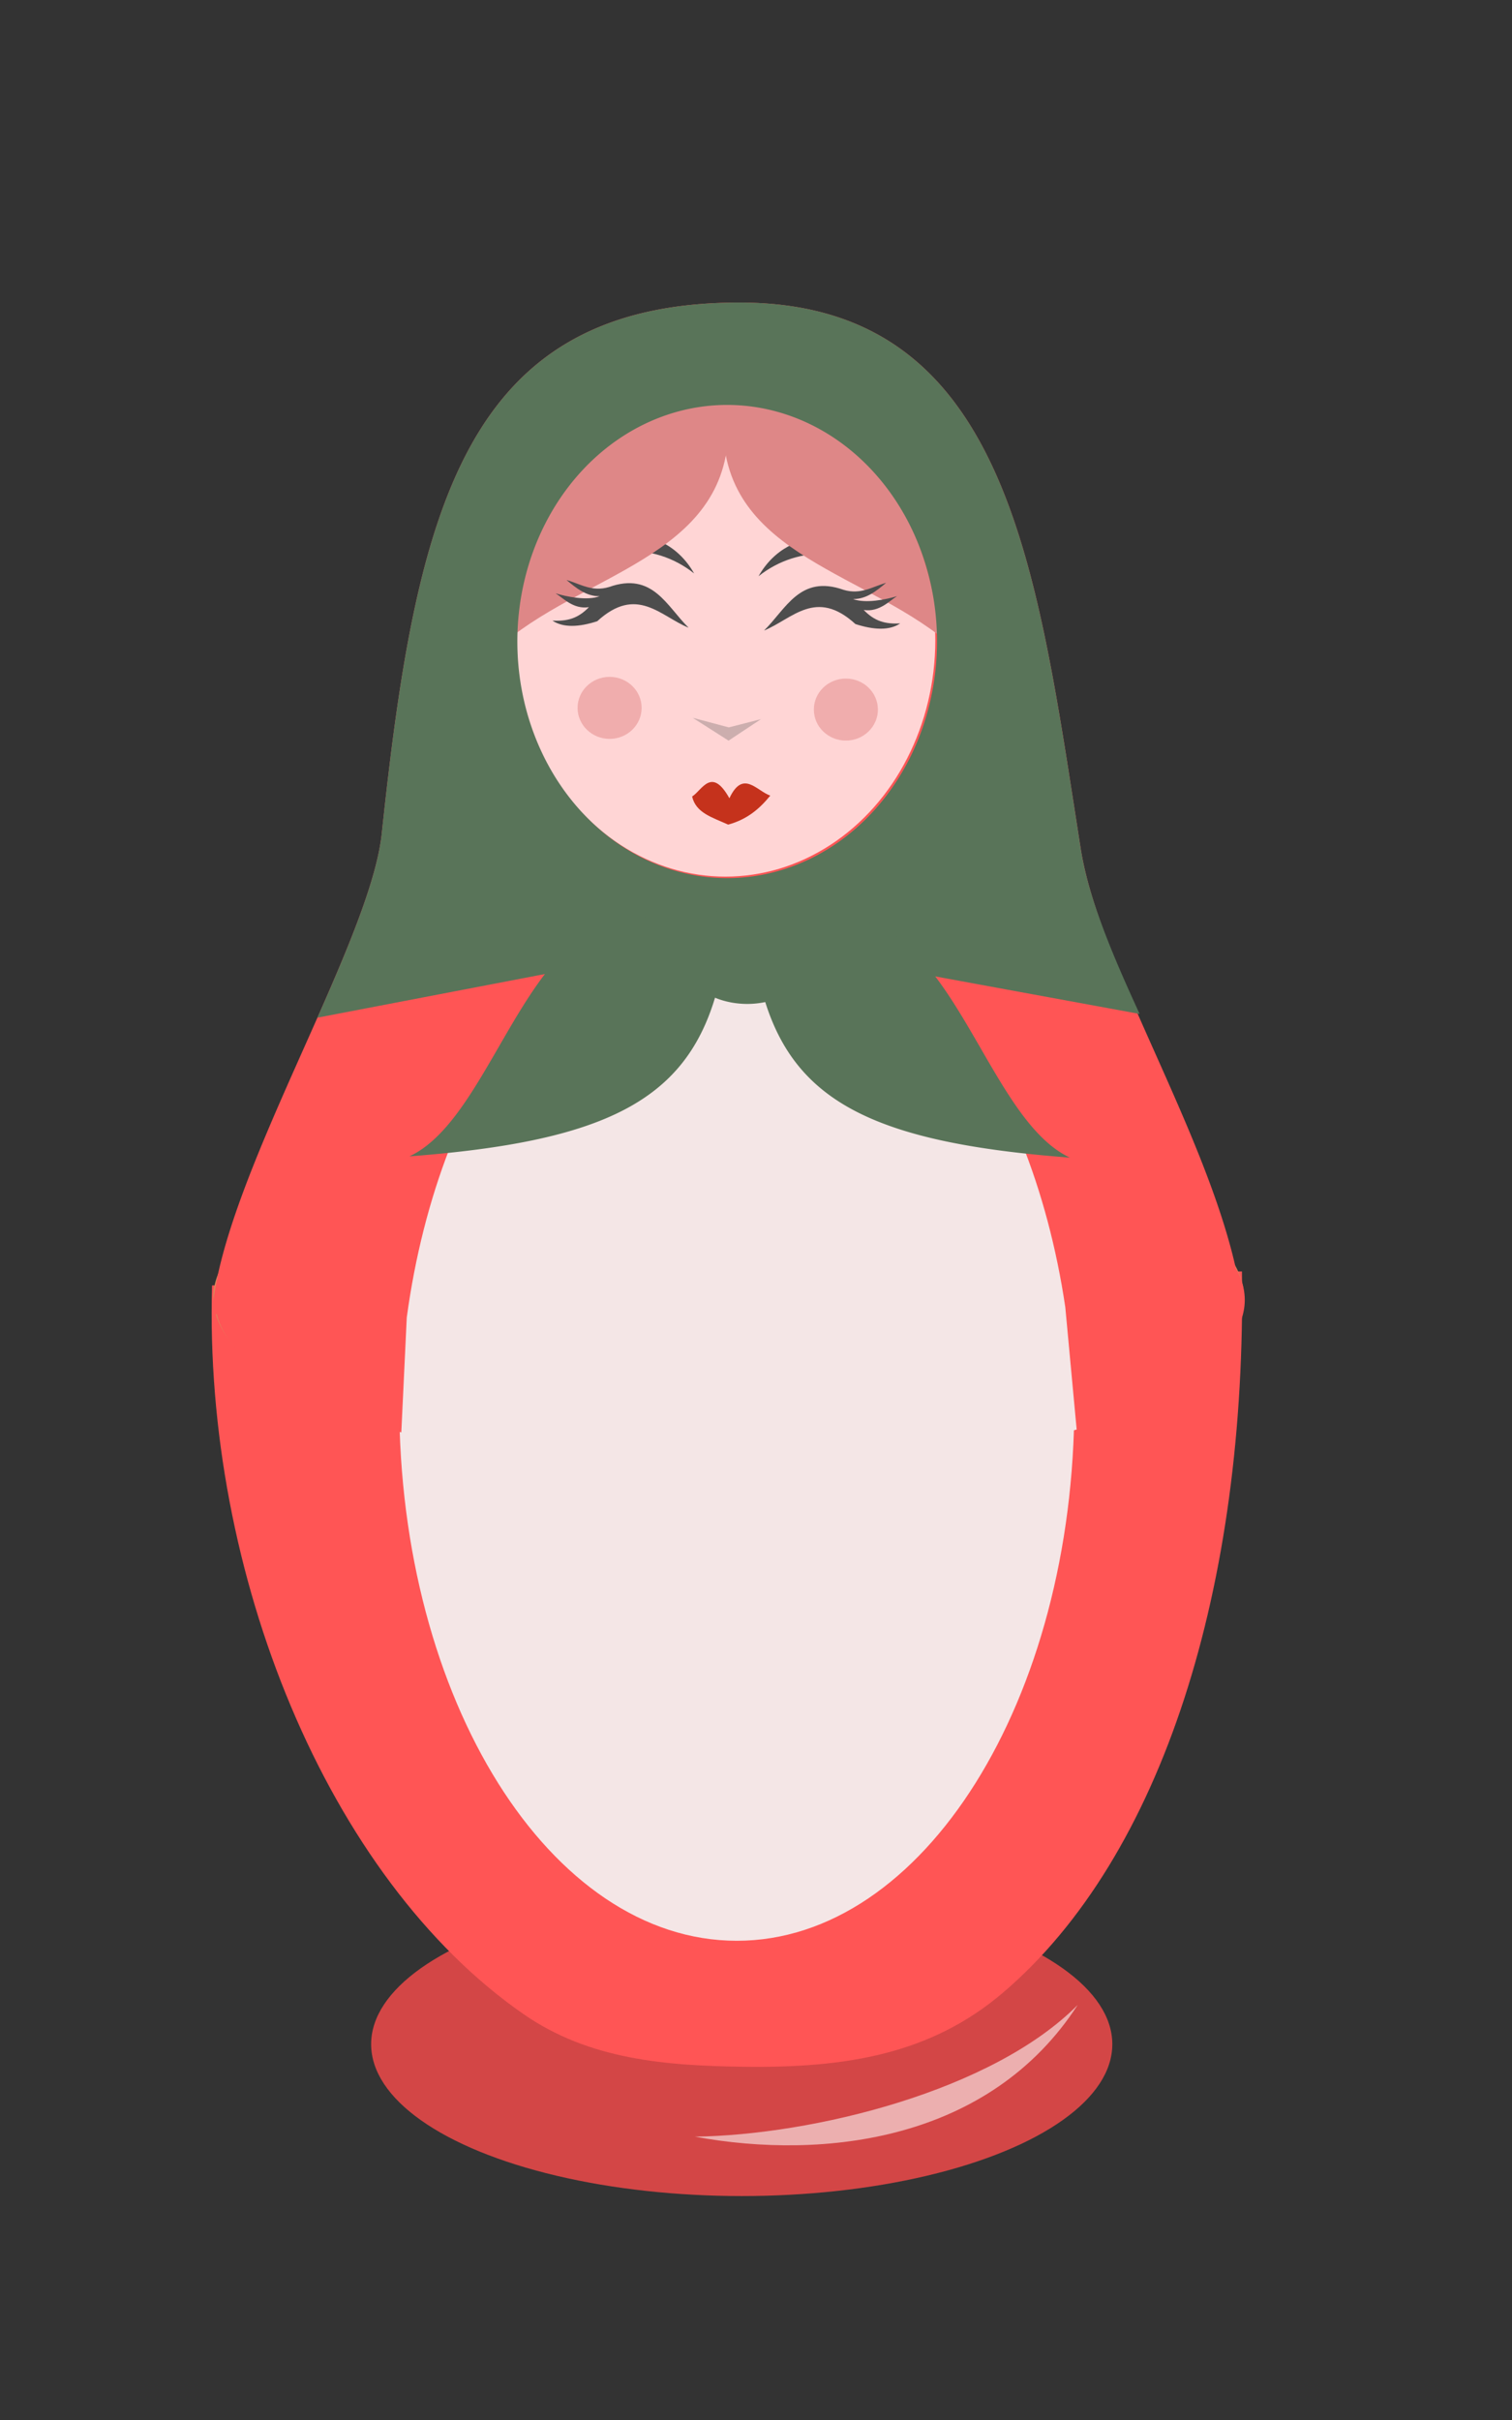 <?xml version="1.0" encoding="UTF-8" standalone="no"?>
<!-- Created with Inkscape (http://www.inkscape.org/) -->

<svg
   width="50"
   height="80"
   viewBox="-32 -55 50 80"
   version="1.1"
   id="svg1"
   inkscape:version="1.3.2 (091e20e, 2023-11-25)"
   sodipodi:docname="russion_doll_animation.svg"
   xmlns:inkscape="http://www.inkscape.org/namespaces/inkscape"
   xmlns:sodipodi="http://sodipodi.sourceforge.net/DTD/sodipodi-0.dtd"
   xmlns="http://www.w3.org/2000/svg"
   xmlns:svg="http://www.w3.org/2000/svg">
  <rect x="-32" y="-55" width="50" height="80" fill="#333333" stroke="none"/>
  <sodipodi:namedview
     id="namedview1"
     pagecolor="#ffffff"
     bordercolor="#666666"
     borderopacity="1.0"
     inkscape:showpageshadow="2"
     inkscape:pageopacity="0.0"
     inkscape:pagecheckerboard="0"
     inkscape:deskcolor="#d1d1d1"
     inkscape:document-units="px"
     inkscape:zoom="6.672"
     inkscape:cx="33.198441"
     inkscape:cy="39.868105"
     inkscape:window-width="1652"
     inkscape:window-height="948"
     inkscape:window-x="169"
     inkscape:window-y="58"
     inkscape:window-maximized="0"
     inkscape:current-layer="g90" />
  <defs
     id="defs1">
    <clipPath
       clipPathUnits="userSpaceOnUse"
       id="clipPath2">
      <path
         id="path2"
         style="display:inline;fill:#1a1a1a;fill-rule:evenodd;stroke-width:0.339;stroke-linecap:square"
         inkscape:label="LD_2_CLIP"
         d="m -90.386,7.194 c -0.605,3.496 -8.623,6.434 -19.261,6.434 -10.638,0 -18.884,-2.902 -19.261,-6.434 -1.331,-12.472 9.102,-19.888 19.739,-19.888 10.638,0 20.634,9.182 18.783,19.888 z"
         sodipodi:nodetypes="sssss" />
    </clipPath>
    <clipPath
       clipPathUnits="userSpaceOnUse"
       id="clipPath72">
      <path
         id="path88"
         style="display:inline;fill:#1a1a1a;fill-rule:evenodd;stroke-width:0.359;stroke-linecap:square"
         inkscape:label="LD_3_CLIP"
         d="m -120.913,-94.216 c 0,3.349 -10.273,6.064 -22.945,6.064 -12.672,-1e-6 -22.945,-2.715 -22.945,-6.064 0,-3.349 9.726,-39.442 22.398,-39.442 12.672,0 23.492,36.093 23.492,39.442 z"
         sodipodi:nodetypes="cscsc" />
    </clipPath>
  </defs>
  <g
     inkscape:groupmode="layer"
     id="g90"
     inkscape:label="nesting"
     style="display:inline"
     sodipodi:insensitive="true"
     transform="translate(-7.704,-7.317)">
    <g
       id="g75"
       inkscape:label="LOWER_DOLL"
       style="display:inline"
       transform="translate(109.784,-7.583)">
      <ellipse
         style="fill:#d34646;fill-opacity:1;fill-rule:evenodd;stroke-width:0.247;stroke-linecap:square"
         id="ellipse71"
         cx="-109.552"
         cy="27.477"
         rx="12.255"
         ry="5.02" />
      <path
         style="display:inline;fill:#ff5555;fill-rule:evenodd;stroke-width:0.065;stroke-linecap:square"
         d="m -127.067,2.393 c -0.283,9.494 3.805,19.596 10.31,24.097 2.158,1.493 4.677,1.7 7.295,1.733 3.369,0.043 6.167,-0.418 8.55,-2.45 5.291,-4.511 8.059,-13.462 7.901,-23.842"
         id="path72"
         sodipodi:nodetypes="csssc" />
      <path
         style="display:inline;fill:#f4e6e6;fill-rule:evenodd;stroke-width:0.3;stroke-linecap:square"
         d="m -98.851,2.154 c 0.196,1.319 0.299,2.695 0.299,4.109 0,9.828 -4.998,17.795 -11.163,17.795 -6.165,6e-6 -11.163,-7.967 -11.163,-17.795 0,-1.291 0.086,-2.55 0.25,-3.763"
         id="path73" />
      <ellipse
         style="fill:#d68e5c;fill-opacity:1;fill-rule:evenodd;stroke-width:0.3;stroke-linecap:square"
         id="ellipse73"
         cx="-109.983"
         cy="2.789"
         rx="17.042"
         ry="5.693" />
      <ellipse
         style="fill:#6c4f3f;fill-opacity:1;fill-rule:evenodd;stroke-width:0.257;stroke-linecap:square"
         id="ellipse74"
         cx="-109.866"
         cy="2.749"
         rx="14.955"
         ry="4.765" />
      <path
         style="fill:#ffffff;fill-opacity:0.567;stroke:none;stroke-width:1px;stroke-linecap:butt;stroke-linejoin:miter;stroke-opacity:1"
         d="m -111.101,30.534 c 4.311,0.791 9.76,0.123 12.659,-4.355 -2.819,2.844 -8.743,4.299 -12.659,4.355 z"
         id="path75"
         sodipodi:nodetypes="ccc" />
    </g>
    <g
       id="g93"
       inkscape:label="LOWER_DOLL_2"
       style="display:inline"
       transform="matrix(0.776,0,0,0.741,85.188,-10.099)"
       clip-path="url(#clipPath2)">
      <path
         style="display:inline;fill:#ff5555;fill-rule:evenodd;stroke-width:0.065;stroke-linecap:square"
         d="m -127.067,2.393 c -0.283,9.494 3.805,19.596 10.31,24.097 2.158,1.493 4.677,1.7 7.295,1.733 3.369,0.043 6.167,-0.418 8.55,-2.45 5.291,-4.511 8.059,-13.462 7.901,-23.842"
         id="path90"
         sodipodi:nodetypes="csssc" />
      <path
         style="display:inline;fill:#f4e6e6;fill-rule:evenodd;stroke-width:0.3;stroke-linecap:square"
         d="m -98.851,2.154 c 0.196,1.319 0.299,2.695 0.299,4.109 0,9.828 -4.998,17.795 -11.163,17.795 -6.165,6e-6 -11.163,-7.967 -11.163,-17.795 0,-1.291 0.086,-2.55 0.25,-3.763"
         id="path91" />
      <ellipse
         style="fill:#d68e5c;fill-opacity:1;fill-rule:evenodd;stroke-width:0.3;stroke-linecap:square"
         id="ellipse91"
         cx="-109.983"
         cy="2.789"
         rx="17.042"
         ry="5.693" />
      <ellipse
         style="fill:#6c4f3f;fill-opacity:1;fill-rule:evenodd;stroke-width:0.257;stroke-linecap:square"
         id="ellipse92"
         cx="-109.866"
         cy="2.749"
         rx="14.955"
         ry="4.765" />
    </g>
    <g
       id="g71"
       inkscape:label="doll_inner"
       transform="matrix(0.506,0,0,0.582,72.683,46.772)"
       style="display:inline"
       clip-path="url(#clipPath72)">
      <path
         id="path3"
         style="fill:#ff5555;fill-rule:evenodd;stroke-width:0.065;stroke-linecap:square"
         d="m -143.767,-126.471 c -9.103,0.005 -10.685,6.858 -11.822,17.557 -0.394,3.71 -5.345,11.566 -5.611,15.893 -0.376,12.643 6.996,26.364 17.51,26.5 10.85,0.14 16.623,-12.627 16.393,-27.682 -0.675,-4.835 -4.535,-10.141 -5.176,-14.211 -1.465,-9.302 -2.413,-18.062 -11.293,-18.057 z"
         sodipodi:nodetypes="cscscsc" />
      <ellipse
         style="fill:#f4e6e6;fill-opacity:1;fill-rule:evenodd;stroke-width:0.3;stroke-linecap:square"
         id="ellipse3"
         cx="-143.849"
         cy="-89.151"
         rx="11.163"
         ry="17.795"
         inkscape:label="dress" />
      <g
         id="g45"
         inkscape:label="head">
        <g
           id="g30"
           inkscape:label="face_group">
          <ellipse
             style="fill:#ffd5d5;fill-opacity:1;fill-rule:evenodd;stroke-width:0.26;stroke-linecap:square"
             id="ellipse4"
             cx="-144.223"
             cy="-115.314"
             rx="6.939"
             ry="7.821"
             inkscape:label="face" />
          <path
             id="path4"
             style="fill:#4d4d4d;fill-rule:evenodd;stroke-width:0.26;stroke-linecap:square"
             d="m -145.26,-117.516 c -1.339,-1.065 -3.249,-1.009 -4.736,0.318 1.274,-2.021 3.727,-2.105 4.736,-0.318 z"
             sodipodi:nodetypes="ccc" />
          <path
             id="path5"
             style="fill:#de8787;fill-rule:evenodd;stroke-width:0.26;stroke-linecap:square"
             d="m -144.181,-123.213 c 0.623,4.856 -4.044,5.446 -7.077,7.759 0.394,-4.616 3.232,-7.754 7.077,-7.759 z"
             sodipodi:nodetypes="ccc" />
          <path
             id="path6"
             style="fill:#4d4d4d;fill-rule:evenodd;stroke-width:0.26;stroke-linecap:square"
             d="m -149.943,-115.956 c 0.493,0.026 0.844,-0.071 1.205,-0.445 -0.516,0.083 -0.867,-0.315 -1.103,-0.457 0.355,0.111 1.045,0.252 1.456,0.096 -0.434,0.005 -0.766,-0.26 -1.094,-0.536 0.449,0.124 0.835,0.402 1.406,0.232 1.443,-0.513 1.907,0.636 2.631,1.345 -0.934,-0.381 -1.712,-1.413 -3.022,-0.214 -0.604,0.195 -1.121,0.22 -1.479,-0.02 z"
             sodipodi:nodetypes="ccccccccc" />
          <ellipse
             style="fill:#d35f5f;fill-opacity:0.338;fill-rule:evenodd;stroke-width:0.26;stroke-linecap:square"
             id="ellipse6"
             cx="-148.054"
             cy="-113.071"
             rx="1.059"
             ry="1.025" />
          <path
             id="path7"
             style="fill:#4d4d4d;fill-rule:evenodd;stroke-width:0.26;stroke-linecap:square"
             d="m -143.129,-117.423 c 1.339,-1.065 3.249,-1.009 4.736,0.318 -1.274,-2.021 -3.727,-2.105 -4.736,-0.318 z"
             sodipodi:nodetypes="ccc" />
          <path
             id="path8"
             style="fill:#de8787;fill-rule:evenodd;stroke-width:0.26;stroke-linecap:square"
             d="m -144.243,-123.233 c -0.623,4.856 4.044,5.446 7.077,7.759 -0.394,-4.616 -3.232,-7.754 -7.077,-7.759 z"
             sodipodi:nodetypes="ccc" />
          <path
             id="path20"
             style="fill:#4d4d4d;fill-rule:evenodd;stroke-width:0.26;stroke-linecap:square"
             d="m -138.446,-115.863 c -0.493,0.026 -0.844,-0.071 -1.205,-0.445 0.516,0.082 0.867,-0.315 1.103,-0.457 -0.355,0.111 -1.045,0.252 -1.456,0.096 0.434,0.005 0.766,-0.26 1.094,-0.536 -0.449,0.124 -0.835,0.402 -1.406,0.232 -1.443,-0.513 -1.907,0.636 -2.631,1.345 0.934,-0.381 1.712,-1.413 3.022,-0.214 0.604,0.195 1.121,0.22 1.479,-0.02 z"
             sodipodi:nodetypes="ccccccccc" />
          <ellipse
             style="fill:#d35f5f;fill-opacity:0.338;fill-rule:evenodd;stroke-width:0.26;stroke-linecap:square"
             id="ellipse20"
             cx="140.241"
             cy="-113.015"
             rx="1.059"
             ry="1.025"
             transform="scale(-1,1)" />
          <path
             id="path22"
             style="fill:#4d4d4d;fill-opacity:0.286;fill-rule:evenodd;stroke-width:0.26;stroke-linecap:square"
             d="m -144.113,-112.426 1.066,-0.273 -1.074,0.711 -1.184,-0.755 z"
             sodipodi:nodetypes="ccccc" />
          <path
             id="path30"
             style="fill:#c5321c;fill-opacity:1;fill-rule:evenodd;stroke-width:0.26;stroke-linecap:square"
             d="m -144.093,-110.083 c 0.451,-0.959 0.901,-0.242 1.352,-0.088 -0.341,0.42 -0.751,0.784 -1.392,0.959 -0.53,-0.241 -1.069,-0.386 -1.192,-0.929 0.331,-0.21 0.643,-0.999 1.232,0.058 z"
             sodipodi:nodetypes="ccccc" />
        </g>
        <g
           id="g44"
           inkscape:label="scarf_group">
          <path
             id="path43"
             style="fill:#597459;fill-opacity:1;fill-rule:evenodd;stroke-width:0.065;stroke-linecap:square"
             d="m -143.768,-126.471 c -9.103,0.005 -10.685,6.858 -11.822,17.557 -0.161,1.512 -1.078,3.714 -2.127,6.084 l 13.631,-2.613 13.559,2.49 c -0.894,-1.948 -1.687,-3.806 -1.947,-5.461 -1.465,-9.302 -2.413,-18.062 -11.293,-18.057 z m -0.398,3.385 a 6.939,7.821 0 0 1 6.939,7.822 6.939,7.821 0 0 1 -6.939,7.82 6.939,7.821 0 0 1 -6.939,-7.82 6.939,7.821 0 0 1 6.939,-7.822 z" />
          <path
             id="path44"
             style="fill:#597459;fill-opacity:1;fill-rule:evenodd;stroke-width:0.3;stroke-linecap:square"
             d="m -143.502,-106.516 a 2.19,1.616 0 0 0 -1.863,0.771 l -0.014,-0.037 c -5.196,-2.273 -6.128,6.057 -9.295,7.537 6.43,-0.488 9.078,-1.84 10.105,-5.242 l -0.002,-0.004 a 2.19,1.616 0 0 0 1.068,0.207 2.19,1.616 0 0 0 0.596,-0.062 c 1.05,3.329 3.71,4.66 10.076,5.143 -3.093,-1.445 -4.055,-9.42 -8.936,-7.68 a 2.19,1.616 0 0 0 -1.736,-0.633 z" />
        </g>
      </g>
      <path
         id="path45"
         style="fill:#ff5555;fill-rule:evenodd;stroke-width:0.065;stroke-linecap:square"
         d="m -143.767,-126.471 c -9.103,0.005 -10.685,6.858 -11.822,17.557 -0.394,3.71 -5.345,11.566 -5.611,15.893 -0.376,12.643 6.996,26.364 17.51,26.5 10.85,0.14 16.623,-12.627 16.393,-27.682 -0.675,-4.835 -4.535,-10.141 -5.176,-14.211 -1.465,-9.302 -2.413,-18.062 -11.293,-18.057 z"
         sodipodi:nodetypes="cscscsc" />
      <ellipse
         style="fill:#f4e6e6;fill-opacity:1;fill-rule:evenodd;stroke-width:0.3;stroke-linecap:square"
         id="ellipse45"
         cx="-143.849"
         cy="-89.151"
         rx="11.163"
         ry="17.795"
         inkscape:label="dress" />
      <g
         id="g70"
         inkscape:label="head">
        <g
           id="g53"
           inkscape:label="face_group">
          <ellipse
             style="fill:#ffd5d5;fill-opacity:1;fill-rule:evenodd;stroke-width:0.26;stroke-linecap:square"
             id="ellipse46"
             cx="-144.223"
             cy="-115.314"
             rx="6.939"
             ry="7.821"
             inkscape:label="face" />
          <path
             id="path46"
             style="fill:#4d4d4d;fill-rule:evenodd;stroke-width:0.26;stroke-linecap:square"
             d="m -145.26,-117.516 c -1.339,-1.065 -3.249,-1.009 -4.736,0.318 1.274,-2.021 3.727,-2.105 4.736,-0.318 z"
             sodipodi:nodetypes="ccc" />
          <path
             id="path47"
             style="fill:#de8787;fill-rule:evenodd;stroke-width:0.26;stroke-linecap:square"
             d="m -144.181,-123.213 c 0.623,4.856 -4.044,5.446 -7.077,7.759 0.394,-4.616 3.232,-7.754 7.077,-7.759 z"
             sodipodi:nodetypes="ccc" />
          <path
             id="path48"
             style="fill:#4d4d4d;fill-rule:evenodd;stroke-width:0.26;stroke-linecap:square"
             d="m -149.943,-115.956 c 0.493,0.026 0.844,-0.071 1.205,-0.445 -0.516,0.083 -0.867,-0.315 -1.103,-0.457 0.355,0.111 1.045,0.252 1.456,0.096 -0.434,0.005 -0.766,-0.26 -1.094,-0.536 0.449,0.124 0.835,0.402 1.406,0.232 1.443,-0.513 1.907,0.636 2.631,1.345 -0.934,-0.381 -1.712,-1.413 -3.022,-0.214 -0.604,0.195 -1.121,0.22 -1.479,-0.02 z"
             sodipodi:nodetypes="ccccccccc" />
          <ellipse
             style="fill:#d35f5f;fill-opacity:0.338;fill-rule:evenodd;stroke-width:0.26;stroke-linecap:square"
             id="ellipse48"
             cx="-148.054"
             cy="-113.071"
             rx="1.059"
             ry="1.025" />
          <path
             id="path49"
             style="fill:#4d4d4d;fill-rule:evenodd;stroke-width:0.26;stroke-linecap:square"
             d="m -143.129,-117.423 c 1.339,-1.065 3.249,-1.009 4.736,0.318 -1.274,-2.021 -3.727,-2.105 -4.736,-0.318 z"
             sodipodi:nodetypes="ccc" />
          <path
             id="path50"
             style="fill:#de8787;fill-rule:evenodd;stroke-width:0.26;stroke-linecap:square"
             d="m -144.243,-123.233 c -0.623,4.856 4.044,5.446 7.077,7.759 -0.394,-4.616 -3.232,-7.754 -7.077,-7.759 z"
             sodipodi:nodetypes="ccc" />
          <path
             id="path51"
             style="fill:#4d4d4d;fill-rule:evenodd;stroke-width:0.26;stroke-linecap:square"
             d="m -138.446,-115.863 c -0.493,0.026 -0.844,-0.071 -1.205,-0.445 0.516,0.082 0.867,-0.315 1.103,-0.457 -0.355,0.111 -1.045,0.252 -1.456,0.096 0.434,0.005 0.766,-0.26 1.094,-0.536 -0.449,0.124 -0.835,0.402 -1.406,0.232 -1.443,-0.513 -1.907,0.636 -2.631,1.345 0.934,-0.381 1.712,-1.413 3.022,-0.214 0.604,0.195 1.121,0.22 1.479,-0.02 z"
             sodipodi:nodetypes="ccccccccc" />
          <ellipse
             style="fill:#d35f5f;fill-opacity:0.338;fill-rule:evenodd;stroke-width:0.26;stroke-linecap:square"
             id="ellipse51"
             cx="140.241"
             cy="-113.015"
             rx="1.059"
             ry="1.025"
             transform="scale(-1,1)" />
          <path
             id="path52"
             style="fill:#4d4d4d;fill-opacity:0.286;fill-rule:evenodd;stroke-width:0.26;stroke-linecap:square"
             d="m -144.113,-112.426 1.066,-0.273 -1.074,0.711 -1.184,-0.755 z"
             sodipodi:nodetypes="ccccc" />
          <path
             id="path53"
             style="fill:#c5321c;fill-opacity:1;fill-rule:evenodd;stroke-width:0.26;stroke-linecap:square"
             d="m -144.093,-110.083 c 0.451,-0.959 0.901,-0.242 1.352,-0.088 -0.341,0.42 -0.751,0.784 -1.392,0.959 -0.53,-0.241 -1.069,-0.386 -1.192,-0.929 0.331,-0.21 0.643,-0.999 1.232,0.058 z"
             sodipodi:nodetypes="ccccc" />
        </g>
        <g
           id="g69"
           inkscape:label="scarf_group">
          <path
             id="path66"
             style="fill:#597459;fill-opacity:1;fill-rule:evenodd;stroke-width:0.065;stroke-linecap:square"
             d="m -143.768,-126.471 c -9.103,0.005 -10.685,6.858 -11.822,17.557 -0.161,1.512 -1.078,3.714 -2.127,6.084 l 13.631,-2.613 13.559,2.49 c -0.894,-1.948 -1.687,-3.806 -1.947,-5.461 -1.465,-9.302 -2.413,-18.062 -11.293,-18.057 z m -0.398,3.385 a 6.939,7.821 0 0 1 6.939,7.822 6.939,7.821 0 0 1 -6.939,7.82 6.939,7.821 0 0 1 -6.939,-7.82 6.939,7.821 0 0 1 6.939,-7.822 z" />
          <path
             id="path67"
             style="fill:#597459;fill-opacity:1;fill-rule:evenodd;stroke-width:0.3;stroke-linecap:square"
             d="m -143.502,-106.516 a 2.19,1.616 0 0 0 -1.863,0.771 l -0.014,-0.037 c -5.196,-2.273 -6.128,6.057 -9.295,7.537 6.43,-0.488 9.078,-1.84 10.105,-5.242 l -0.002,-0.004 a 2.19,1.616 0 0 0 1.068,0.207 2.19,1.616 0 0 0 0.596,-0.062 c 1.05,3.329 3.71,4.66 10.076,5.143 -3.093,-1.445 -4.055,-9.42 -8.936,-7.68 a 2.19,1.616 0 0 0 -1.736,-0.633 z" />
        </g>
      </g>
    </g>
    <g
       id="upper_doll_2"
       inkscape:label="UPPER_DOLL_2"
       transform="matrix(0.782,0,0,0.782,85.793,-9.567)"
       style="opacity:1">

       <g id="translation_wrapper"> 
           
         <animateTransform attributeName="transform"
                           attributeType="XML"
                           type="translate"
                           values="0,-0; 0,-50; 0,0"
                           dur="8s"
                           repeatCount="indefinite" />

<!-- _________________________ DOLL ANIMATION GROUP ____________________________ -->

      <path
         id="path89"
         style="fill:#ff5555;fill-opacity:1;fill-rule:evenodd;stroke-width:0.3;stroke-linecap:square"
         d="m -109.633,-68.656 c -9.103,0.005 -10.685,6.858 -11.822,17.557 -0.394,3.71 -5.345,11.566 -5.611,15.893 l 0.154,-0.002 a 17.042,5.693 0 0 0 16.955,5.213 17.042,5.693 0 0 0 17.041,-5.693 17.042,5.693 0 0 0 -0.299,-1.053 c -1.043,-4.629 -4.531,-10.084 -5.125,-13.857 -1.465,-9.302 -2.413,-18.062 -11.293,-18.057 z"
         transform="translate(0,37.6)" />
      <path
         style="display:inline;fill:#f4e6e6;fill-opacity:1;fill-rule:evenodd;stroke-width:0.3;stroke-linecap:square"
         d="m -120.628,2.5 c 1.083,-8.02 5.558,-14.031 10.913,-14.031 5.278,5e-6 9.701,5.839 10.864,13.686 l 0.376,4.045 c -7.285,2.032 -16.051,1.896 -22.335,0.137 z"
         id="path92"
         sodipodi:nodetypes="cscccc" />
      <g
         id="g103"
         inkscape:label="head"
         transform="translate(34.134,95.415)"
         style="display:inline">
        <g
           id="g100"
           inkscape:label="face_group"
           style="display:inline">
          <ellipse
             style="fill:#ffd5d5;fill-opacity:1;fill-rule:evenodd;stroke-width:0.26;stroke-linecap:square"
             id="ellipse93"
             cx="-144.223"
             cy="-115.314"
             rx="6.939"
             ry="7.821"
             inkscape:label="face" />
          <path
             id="path93"
             style="fill:#4d4d4d;fill-rule:evenodd;stroke-width:0.26;stroke-linecap:square"
             d="m -145.26,-117.516 c -1.339,-1.065 -3.249,-1.009 -4.736,0.318 1.274,-2.021 3.727,-2.105 4.736,-0.318 z"
             sodipodi:nodetypes="ccc" />
          <path
             id="path94"
             style="fill:#de8787;fill-rule:evenodd;stroke-width:0.26;stroke-linecap:square"
             d="m -144.181,-123.213 c 0.623,4.856 -4.044,5.446 -7.077,7.759 0.394,-4.616 3.232,-7.754 7.077,-7.759 z"
             sodipodi:nodetypes="ccc" />
          <path
             id="path95"
             style="fill:#4d4d4d;fill-rule:evenodd;stroke-width:0.26;stroke-linecap:square"
             d="m -149.943,-115.956 c 0.493,0.026 0.844,-0.071 1.205,-0.445 -0.516,0.083 -0.867,-0.315 -1.103,-0.457 0.355,0.111 1.045,0.252 1.456,0.096 -0.434,0.005 -0.766,-0.26 -1.094,-0.536 0.449,0.124 0.835,0.402 1.406,0.232 1.443,-0.513 1.907,0.636 2.631,1.345 -0.934,-0.381 -1.712,-1.413 -3.022,-0.214 -0.604,0.195 -1.121,0.22 -1.479,-0.02 z"
             sodipodi:nodetypes="ccccccccc" />
          <ellipse
             style="fill:#d35f5f;fill-opacity:0.338;fill-rule:evenodd;stroke-width:0.26;stroke-linecap:square"
             id="ellipse95"
             cx="-148.054"
             cy="-113.071"
             rx="1.059"
             ry="1.025" />
          <path
             id="path96"
             style="fill:#4d4d4d;fill-rule:evenodd;stroke-width:0.26;stroke-linecap:square"
             d="m -143.129,-117.423 c 1.339,-1.065 3.249,-1.009 4.736,0.318 -1.274,-2.021 -3.727,-2.105 -4.736,-0.318 z"
             sodipodi:nodetypes="ccc" />
          <path
             id="path97"
             style="fill:#de8787;fill-rule:evenodd;stroke-width:0.26;stroke-linecap:square"
             d="m -144.243,-123.233 c -0.623,4.856 4.044,5.446 7.077,7.759 -0.394,-4.616 -3.232,-7.754 -7.077,-7.759 z"
             sodipodi:nodetypes="ccc" />
          <path
             id="path98"
             style="fill:#4d4d4d;fill-rule:evenodd;stroke-width:0.26;stroke-linecap:square"
             d="m -138.446,-115.863 c -0.493,0.026 -0.844,-0.071 -1.205,-0.445 0.516,0.082 0.867,-0.315 1.103,-0.457 -0.355,0.111 -1.045,0.252 -1.456,0.096 0.434,0.005 0.766,-0.26 1.094,-0.536 -0.449,0.124 -0.835,0.402 -1.406,0.232 -1.443,-0.513 -1.907,0.636 -2.631,1.345 0.934,-0.381 1.712,-1.413 3.022,-0.214 0.604,0.195 1.121,0.22 1.479,-0.02 z"
             sodipodi:nodetypes="ccccccccc" />
          <ellipse
             style="fill:#d35f5f;fill-opacity:0.338;fill-rule:evenodd;stroke-width:0.26;stroke-linecap:square"
             id="ellipse98"
             cx="140.241"
             cy="-113.015"
             rx="1.059"
             ry="1.025"
             transform="scale(-1,1)" />
          <path
             id="path99"
             style="fill:#4d4d4d;fill-opacity:0.286;fill-rule:evenodd;stroke-width:0.26;stroke-linecap:square"
             d="m -144.113,-112.426 1.066,-0.273 -1.074,0.711 -1.184,-0.755 z"
             sodipodi:nodetypes="ccccc" />
          <path
             id="path100"
             style="fill:#c5321c;fill-opacity:1;fill-rule:evenodd;stroke-width:0.26;stroke-linecap:square"
             d="m -144.093,-110.083 c 0.451,-0.959 0.901,-0.242 1.352,-0.088 -0.341,0.42 -0.751,0.784 -1.392,0.959 -0.53,-0.241 -1.069,-0.386 -1.192,-0.929 0.331,-0.21 0.643,-0.999 1.232,0.058 z"
             sodipodi:nodetypes="ccccc" />
        </g>
        <g
           id="g102"
           inkscape:label="scarf_group">
          <path
             id="path101"
             style="fill:#597459;fill-opacity:1;fill-rule:evenodd;stroke-width:0.065;stroke-linecap:square"
             d="m -143.768,-126.471 c -9.103,0.005 -10.685,6.858 -11.822,17.557 -0.161,1.512 -1.078,3.714 -2.127,6.084 l 13.631,-2.613 13.559,2.49 c -0.894,-1.948 -1.687,-3.806 -1.947,-5.461 -1.465,-9.302 -2.413,-18.062 -11.293,-18.057 z m -0.398,3.385 a 6.939,7.821 0 0 1 6.939,7.822 6.939,7.821 0 0 1 -6.939,7.82 6.939,7.821 0 0 1 -6.939,-7.82 6.939,7.821 0 0 1 6.939,-7.822 z" />
          <path
             id="path102"
             style="fill:#597459;fill-opacity:1;fill-rule:evenodd;stroke-width:0.3;stroke-linecap:square"
             d="m -143.502,-106.516 a 2.19,1.616 0 0 0 -1.863,0.771 l -0.014,-0.037 c -5.196,-2.273 -6.128,6.057 -9.295,7.537 6.43,-0.488 9.078,-1.84 10.105,-5.242 l -0.002,-0.004 a 2.19,1.616 0 0 0 1.068,0.207 2.19,1.616 0 0 0 0.596,-0.062 c 1.05,3.329 3.71,4.66 10.076,5.143 -3.093,-1.445 -4.055,-9.42 -8.936,-7.68 a 2.19,1.616 0 0 0 -1.736,-0.633 z" />
        </g>
      </g>

<!-- _______________________ END DOLL ANIMATION GROUP __________________________ -->

       </g>
    </g>
    <g
       id="upper_doll"
       inkscape:label="UPPER_DOLL"
       transform="matrix(1,0,0,1,109.783,-6.626)">



      <g id="UPPER_ANIM_GROUP" >

         <animateTransform attributeName="transform"
                  attributeType="XML"
                  type="translate"
                  values="0,0; 0,-100; 0,0"
                  dur="8s"
                  repeatCount="indefinite" />

<!-- _________________________ DOLL ANIMATION GROUP ____________________________ -->

      <path
         id="path76"
         style="fill:#ff5555;fill-opacity:1;fill-rule:evenodd;stroke-width:0.3;stroke-linecap:square"
         d="m -109.633,-68.656 c -9.103,0.005 -10.685,6.858 -11.822,17.557 -0.394,3.71 -5.345,11.566 -5.611,15.893 l 0.154,-0.002 a 17.042,5.693 0 0 0 16.955,5.213 17.042,5.693 0 0 0 17.041,-5.693 17.042,5.693 0 0 0 -0.299,-1.053 c -1.043,-4.629 -4.531,-10.084 -5.125,-13.857 -1.465,-9.302 -2.413,-18.062 -11.293,-18.057 z"
         transform="translate(0,37.6)" />
      <path
         style="display:inline;fill:#f4e6e6;fill-opacity:1;fill-rule:evenodd;stroke-width:0.3;stroke-linecap:square"
         d="m -120.628,2.5 c 1.083,-8.02 5.558,-14.031 10.913,-14.031 5.278,5e-6 9.701,5.839 10.864,13.686 l 0.376,4.045 c -7.285,2.032 -16.051,1.896 -22.335,0.137 z"
         id="path77"
         sodipodi:nodetypes="cscccc" />
      <g
         id="g88"
         inkscape:label="head"
         transform="translate(34.134,95.415)"
         style="display:inline">
        <g
           id="g85"
           inkscape:label="face_group"
           style="display:inline">
          <ellipse
             style="fill:#ffd5d5;fill-opacity:1;fill-rule:evenodd;stroke-width:0.26;stroke-linecap:square"
             id="ellipse77"
             cx="-144.223"
             cy="-115.314"
             rx="6.939"
             ry="7.821"
             inkscape:label="face" />
          <path
             id="path78"
             style="fill:#4d4d4d;fill-rule:evenodd;stroke-width:0.26;stroke-linecap:square"
             d="m -145.26,-117.516 c -1.339,-1.065 -3.249,-1.009 -4.736,0.318 1.274,-2.021 3.727,-2.105 4.736,-0.318 z"
             sodipodi:nodetypes="ccc" />
          <path
             id="path79"
             style="fill:#de8787;fill-rule:evenodd;stroke-width:0.26;stroke-linecap:square"
             d="m -144.181,-123.213 c 0.623,4.856 -4.044,5.446 -7.077,7.759 0.394,-4.616 3.232,-7.754 7.077,-7.759 z"
             sodipodi:nodetypes="ccc" />
          <path
             id="path80"
             style="fill:#4d4d4d;fill-rule:evenodd;stroke-width:0.26;stroke-linecap:square"
             d="m -149.943,-115.956 c 0.493,0.026 0.844,-0.071 1.205,-0.445 -0.516,0.083 -0.867,-0.315 -1.103,-0.457 0.355,0.111 1.045,0.252 1.456,0.096 -0.434,0.005 -0.766,-0.26 -1.094,-0.536 0.449,0.124 0.835,0.402 1.406,0.232 1.443,-0.513 1.907,0.636 2.631,1.345 -0.934,-0.381 -1.712,-1.413 -3.022,-0.214 -0.604,0.195 -1.121,0.22 -1.479,-0.02 z"
             sodipodi:nodetypes="ccccccccc" />
          <ellipse
             style="fill:#d35f5f;fill-opacity:0.338;fill-rule:evenodd;stroke-width:0.26;stroke-linecap:square"
             id="ellipse80"
             cx="-148.054"
             cy="-113.071"
             rx="1.059"
             ry="1.025" />
          <path
             id="path81"
             style="fill:#4d4d4d;fill-rule:evenodd;stroke-width:0.26;stroke-linecap:square"
             d="m -143.129,-117.423 c 1.339,-1.065 3.249,-1.009 4.736,0.318 -1.274,-2.021 -3.727,-2.105 -4.736,-0.318 z"
             sodipodi:nodetypes="ccc" />
          <path
             id="path82"
             style="fill:#de8787;fill-rule:evenodd;stroke-width:0.26;stroke-linecap:square"
             d="m -144.243,-123.233 c -0.623,4.856 4.044,5.446 7.077,7.759 -0.394,-4.616 -3.232,-7.754 -7.077,-7.759 z"
             sodipodi:nodetypes="ccc" />
          <path
             id="path83"
             style="fill:#4d4d4d;fill-rule:evenodd;stroke-width:0.26;stroke-linecap:square"
             d="m -138.446,-115.863 c -0.493,0.026 -0.844,-0.071 -1.205,-0.445 0.516,0.082 0.867,-0.315 1.103,-0.457 -0.355,0.111 -1.045,0.252 -1.456,0.096 0.434,0.005 0.766,-0.26 1.094,-0.536 -0.449,0.124 -0.835,0.402 -1.406,0.232 -1.443,-0.513 -1.907,0.636 -2.631,1.345 0.934,-0.381 1.712,-1.413 3.022,-0.214 0.604,0.195 1.121,0.22 1.479,-0.02 z"
             sodipodi:nodetypes="ccccccccc" />
          <ellipse
             style="fill:#d35f5f;fill-opacity:0.338;fill-rule:evenodd;stroke-width:0.26;stroke-linecap:square"
             id="ellipse83"
             cx="140.241"
             cy="-113.015"
             rx="1.059"
             ry="1.025"
             transform="scale(-1,1)" />
          <path
             id="path84"
             style="fill:#4d4d4d;fill-opacity:0.286;fill-rule:evenodd;stroke-width:0.26;stroke-linecap:square"
             d="m -144.113,-112.426 1.066,-0.273 -1.074,0.711 -1.184,-0.755 z"
             sodipodi:nodetypes="ccccc" />
          <path
             id="path85"
             style="fill:#c5321c;fill-opacity:1;fill-rule:evenodd;stroke-width:0.26;stroke-linecap:square"
             d="m -144.093,-110.083 c 0.451,-0.959 0.901,-0.242 1.352,-0.088 -0.341,0.42 -0.751,0.784 -1.392,0.959 -0.53,-0.241 -1.069,-0.386 -1.192,-0.929 0.331,-0.21 0.643,-0.999 1.232,0.058 z"
             sodipodi:nodetypes="ccccc" />
        </g>
        <g
           id="g87"
           inkscape:label="scarf_group">
          <path
             id="path86"
             style="fill:#597459;fill-opacity:1;fill-rule:evenodd;stroke-width:0.065;stroke-linecap:square"
             d="m -143.768,-126.471 c -9.103,0.005 -10.685,6.858 -11.822,17.557 -0.161,1.512 -1.078,3.714 -2.127,6.084 l 13.631,-2.613 13.559,2.49 c -0.894,-1.948 -1.687,-3.806 -1.947,-5.461 -1.465,-9.302 -2.413,-18.062 -11.293,-18.057 z m -0.398,3.385 a 6.939,7.821 0 0 1 6.939,7.822 6.939,7.821 0 0 1 -6.939,7.82 6.939,7.821 0 0 1 -6.939,-7.82 6.939,7.821 0 0 1 6.939,-7.822 z" />
          <path
             id="path87"
             style="fill:#597459;fill-opacity:1;fill-rule:evenodd;stroke-width:0.3;stroke-linecap:square"
             d="m -143.502,-106.516 a 2.19,1.616 0 0 0 -1.863,0.771 l -0.014,-0.037 c -5.196,-2.273 -6.128,6.057 -9.295,7.537 6.43,-0.488 9.078,-1.84 10.105,-5.242 l -0.002,-0.004 a 2.19,1.616 0 0 0 1.068,0.207 2.19,1.616 0 0 0 0.596,-0.062 c 1.05,3.329 3.71,4.66 10.076,5.143 -3.093,-1.445 -4.055,-9.42 -8.936,-7.68 a 2.19,1.616 0 0 0 -1.736,-0.633 z" />
        </g>
      </g>

<!-- _______________________ END DOLL ANIMATION GROUP __________________________ -->
      </g>



    </g>
  </g>
</svg>
